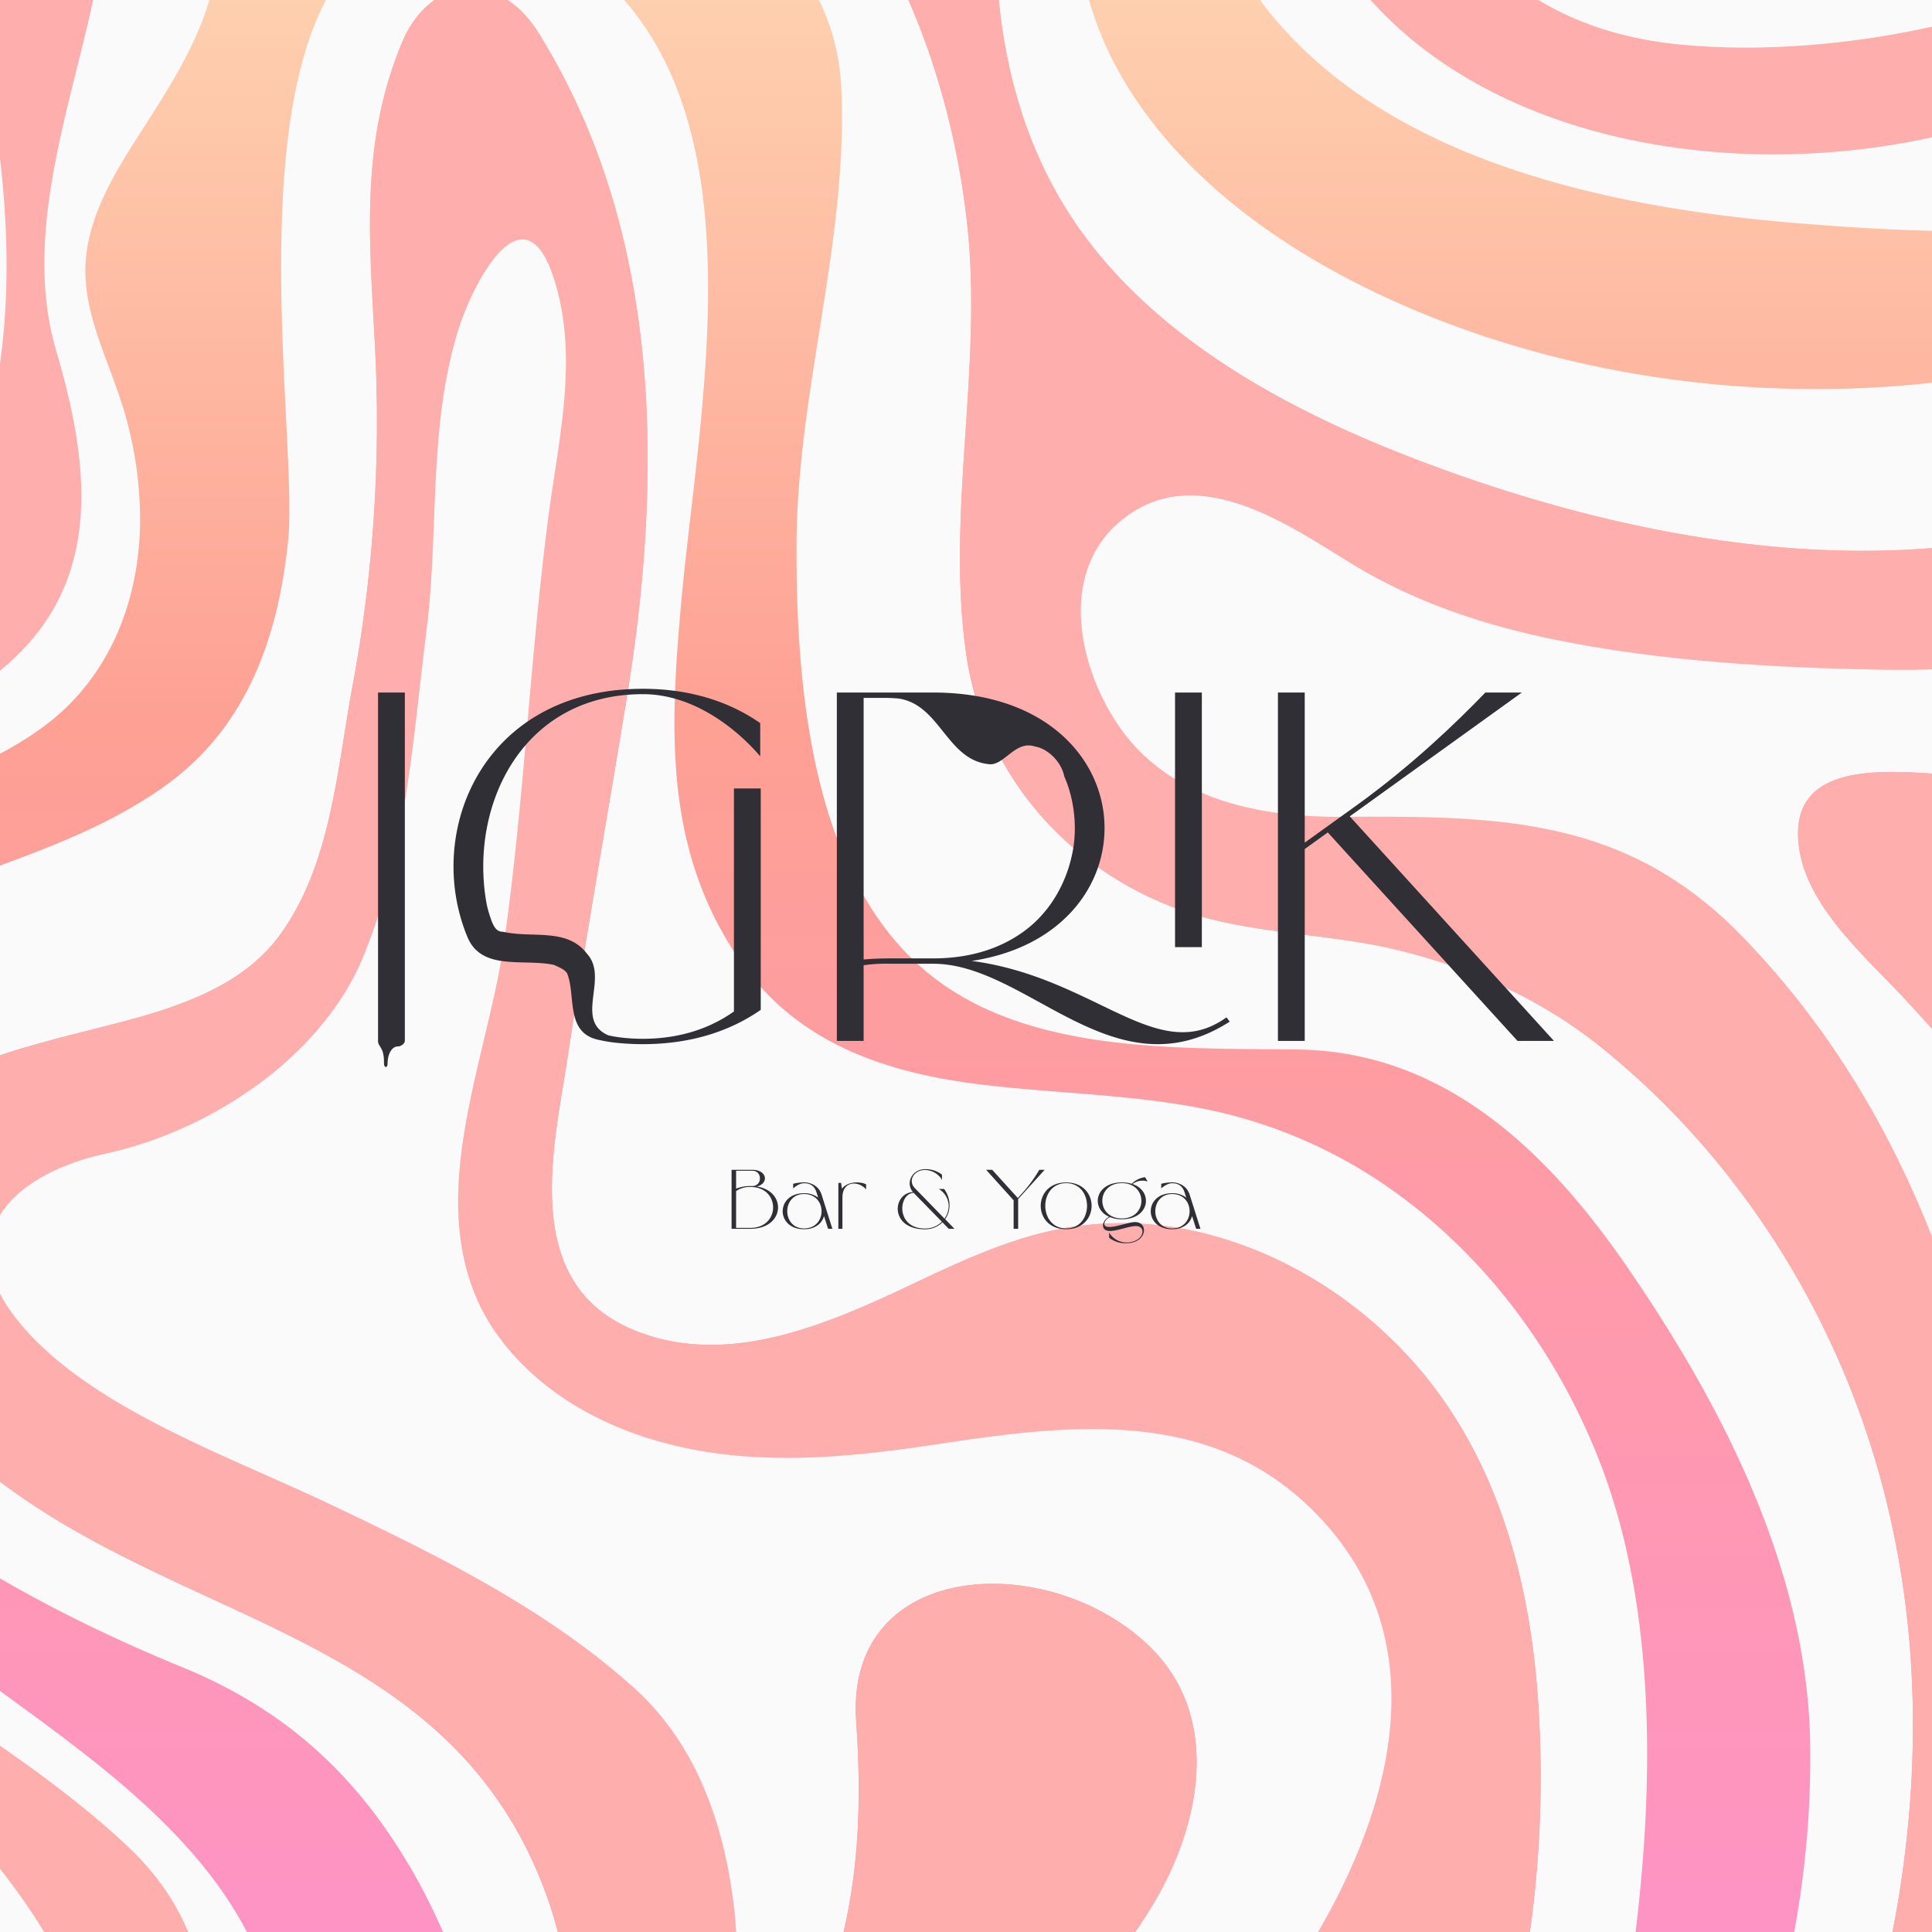 <svg id="Layer_1" data-name="Layer 1" xmlns="http://www.w3.org/2000/svg" xmlns:xlink="http://www.w3.org/1999/xlink" viewBox="0 0 1080 1080"><defs><style>.cls-1{fill:none;}.cls-2{fill:#feaead;}.cls-3{clip-path:url(#clip-path);}.cls-4{fill:url(#linear-gradient);}.cls-5{fill:#fafafa;}.cls-6{fill:#2f2f35;}</style><clipPath id="clip-path"><rect class="cls-1" width="1080" height="1080"/></clipPath><linearGradient id="linear-gradient" x1="-87.165" y1="4374.948" x2="1064.834" y2="4374.948" gradientTransform="translate(4902.44 49.248) rotate(90)" gradientUnits="userSpaceOnUse"><stop offset="0.031" stop-color="#fed0af"/><stop offset="0.385" stop-color="#fea094"/><stop offset="1" stop-color="#fe93c7"/></linearGradient></defs><title>IGRIK_Bar&amp;amp;Yoga_logo_ALLLL</title><rect class="cls-2" width="1080" height="1080"/><g class="cls-3"><rect class="cls-4" x="-50.04" y="-37.917" width="1155.064" height="1151.999"/><path class="cls-5" d="M762.041-943.885C622.954-916.906,485.789-880.47,352.734-834.236c-87.234,30.312-178.222,68.774-234.616,140.558C67.556-629.318,48.703-542.848,95.383-471.946c76.071,115.541,212.224,83.236,333.671,89.374,35.248,1.782,70.671,3.951,105.762,7.643,41.164,4.331,78.588,14.14,106.334,44.801,31.826,35.169,33.393,81.533,30.445,125.22-4.111,60.911-15.591,117.052,13.874,174.614C742.795,81.704,882.781,114.863,1005.09,124.783c35.739,2.899,71.669,5.052,107.563,4.275a526.831,526.831,0,0,0,53.956-3.805q2.264-.284,4.47-.545V44.002c-10.34,5.309-21.03,10.061-31.632,14.379-40.843,16.634-87.679,26.179-135.029,27.656-112.402,3.506-227.707-38.449-272.643-138.948C683.409-161.099,726.44-272.596,764.681-376.306c13.731-37.237,28.613-104.879-20.455-125.653-16.662-7.054-36.001-4.999-54.048-2.085-57.028,9.207-112.575,25.364-167.986,40.568-55.252,15.161-111.419,38.042-168.919,43.951-39.428,4.052-81.057-2.569-114.642-22.882-36.454-22.056-61.282-58.104-66.877-98.151-20.662-147.884,208.16-219.468,323.918-256.05,116.869-36.933,238.255-59.651,359.937-77.983,56.707-8.543,112.824-15.932,169.918-19.982q47.689-3.383,95.507-4.804c5.096-.149,28.443,1.001,50.046,1.424v-96.958A3097.039,3097.039,0,0,0,762.041-943.885Z"/><path class="cls-2" d="M1121.034-899.378q-47.806,1.398-95.507,4.804c-57.094,4.05-113.211,11.439-169.918,19.982-121.682,18.331-243.068,41.049-359.937,77.983-115.758,36.582-344.58,108.167-323.918,256.05,5.595,40.047,30.423,76.095,66.877,98.151,33.585,20.313,75.214,26.934,114.642,22.882,57.5-5.909,113.667-28.79,168.919-43.951,55.41-15.204,110.957-31.36,167.986-40.568,18.048-2.914,37.387-4.969,54.048,2.085,49.068,20.774,34.186,88.416,20.455,125.653C726.44-272.596,683.409-161.099,731.776-52.912,776.713,47.587,892.017,89.542,1004.419,86.036c47.351-1.477,94.187-11.021,135.029-27.656,10.602-4.318,21.291-9.07,31.632-14.379v-60.823A435.435,435.435,0,0,1,1104.314,8.641c-43.898,12.795-107.431,21.963-165.801,16.159C803.958,11.415,762.779-108.387,789.062-219.253c9.657-40.734,37.759-73.234,59.221-109.064,29.665-49.525,67.42-119.288,46.339-176.96-13.889-37.997-54.564-63.831-97.103-71.376C734.305-587.864,672.49-565.158,615.051-543.394Q570.046-526.341,525.059-509.257c-28.201,10.655-56.735,21.035-86.527,27.303-44.468,9.354-102.205,10.395-137.429-23.189a62.21,62.21,0,0,1-18.253-59.08c13.308-61.801,88.979-93.37,145.537-114.118,71.668-26.29,146.707-48.051,221.143-66.262,169.898-41.566,346.56-63.345,521.551-77.492V-897.954C1149.477-898.377,1126.131-899.527,1121.034-899.378Z"/><path class="cls-5" d="M428.387-678.341c-56.558,20.747-132.229,52.316-145.537,114.118a62.21,62.21,0,0,0,18.253,59.08c35.225,33.584,92.961,32.544,137.429,23.189,29.792-6.267,58.326-16.647,86.527-27.303q45.031-17.004,89.992-34.137c57.439-21.764,119.254-44.47,182.468-33.259,42.539,7.545,83.214,33.379,97.103,71.376,21.081,57.672-16.673,127.435-46.339,176.96-21.462,35.829-49.564,68.33-59.221,109.064C762.779-108.387,803.958,11.415,938.513,24.799c58.37,5.805,121.903-3.364,165.801-16.159a435.435,435.435,0,0,0,66.766-25.462V-77.208Q1157.095-66.704,1142.381-57.158c-41.122,26.661-96.376,45.904-148.432,45.231-46.873-.606-91.153-17.359-120.189-59.383C813.894-157.967,916.66-265.367,977.094-325.112c60.464-59.775,178.041-153.016,118.529-246.799-84.705-133.483-340.961-67.143-459.413-18.575-44.739,18.344-174.615,95.498-222.351,48.875-8.008-7.838-8.725-19.74-6.312-29.797,11.758-49.046,87.968-64.986,130.604-80.515,198.959-72.464,424.474-101.967,632.929-50.261V-822.095c-174.99,14.147-351.653,35.926-521.551,77.492C575.094-726.392,500.055-704.631,428.387-678.341Z"/><path class="cls-5" d="M-386.981,374.542c35.72-13.878,71.038-28.89,104.521-46.979,63.94-34.542,120.816-81.31,151.938-144.612,27.866-56.679,32.977-123.92.281-179.96-31.036-53.199-89.661-94.623-104.102-155.594-16.923-71.474,45.931-138.501,64.034-204.712,18.739-68.536,10.32-139.708,6.287-209.512-4.073-70.508-4.895-144.822,30.983-209.209C-97.039-840.681-32.819-885.182,20.368-936.792c53.651-52.088,101.906-118.901,89.44-194.209-9.445-57.056-46.329-106.29-91.444-144.059H-154.055c84.372,71.159,164.562,165.922,115.578,276.941C-93.883-872.546-263.232-826.349-258.482-670.969c2.063,67.253,27.695,131.818,29.426,199.104.787,30.995-4.493,61.375-17.676,89.957-13.166,28.55-31.804,54.476-47.155,81.99-16.173,28.971-28.01,60.306-22.922,93.342,5.455,35.383,26.279,66.686,47.172,95.981,38.028,53.327,83.68,107.431,97.37,171.574,13.428,62.881-13.813,121.956-62.891,165.324-26.751,23.627-58.52,41.78-91.407,57.116-29.277,13.652-60.554,28.119-91.875,37.211q-4.077,1.183-7.916,2.054v68.337C-412.338,385.564-398.832,379.147-386.981,374.542Z"/><path class="cls-5" d="M135.873,1235.197H-60.886c11.597-12.834,22.642-23.902,27.426-30.557,26.805-37.275,45.965-91.916,14.527-130.908-62.702-77.777-142.396-144.815-209.826-219.333-29.516-32.615-60.849-65.23-83.473-102.492-36.869-60.721-45.97-134.102-32.903-202.126,14.938-77.74,56.061-114.481,115.39-166.713,59.196-52.118,141.131-94.764,177.626-164.134C-18.394,154.832-14.692,74.96-47.536,9.903c-16.381-32.451-41.068-57.033-68.818-81.392-24.235-21.278-51.474-45.55-55.792-77.909a63.857,63.857,0,0,1,13.793-48.53c11.451-14.222,28.448-22.962,42.296-34.865,32.556-27.951,31.314-71.059,24.249-108.534-8.165-43.286-21.1-85.728-29.703-128.968-15.787-79.333-22.067-163.363,10.648-239.862,22.606-52.866,63.587-98.064,115.166-128.863,26.755-15.979,60.392-17.403,76.823,12.072,17.686,31.771-12.428,74.221-30.794,99.78C24.664-691.454,2.19-656.095-12.374-614.79c-19.128,54.249-19.863,109.89-4.582,165.047,15.057,54.313,41.876,105.016,68.051,155.298C98.58-203.24,150.702-95.646,114.805,6.891c-8.165,23.304-21.506,44.13-34.934,65.084-14.162,22.072-29.128,45.504-31.766,71.624-2.834,28.033,10.648,53.587,19.233,79.707a214.043,214.043,0,0,1,10.977,66.896c-.05,42.916-15.436,86.412-51.981,114.459C4.988,421.052-20.521,431.43-45.418,442.247c-68.051,29.566-138.028,78.115-166.102,146.412-20.301,49.374-14.687,103.267,6.887,151.428C-158.316,843.519-52.606,904.568,37.124,972.665c40.301,30.589,79.835,65.39,102.145,109.776,21.104,42.008,23.359,90.123,5.806,133.601A166.765,166.765,0,0,1,135.873,1235.197Z"/><path class="cls-5" d="M1002.678,217.331c-77.386-1.571-154.946-17.975-224.604-49.521C716.669,140.006,658.814,98.679,626.38,41.806c-18.289-32.064-26.244-67.772-25.894-103.916a300.769,300.769,0,0,1,6.802-58.979c8.368-39.575,28.376-82.273,16.116-122.834-12.866-42.565-58.218-55.761-100.739-60.983-77.981-9.587-158.129,8.454-235.252-8.696-33.354-7.417-62.348-29.138-96.095-33.68-45.073-6.067-68.201,28.757-60.843,66.658,3.445,17.746,10.997,35.039,17.797,51.878,19.417,48.009,48.083,88.345,100.729,107.302,17.763,6.396,36.226,10.833,54.356,16.161A465.738,465.738,0,0,1,349.604-89.203C412.47-63.283,467.129-18.931,470.298,49.108c3.972,85.266-24.774,169.724-25.037,255.136-.233,75.478,7.045,183.417,71.765,238.234,54.972,46.56,139.082,43.304,208.524,44.204,84.008,1.088,141.742,60.174,183.742,121.121,54.293,78.784,100.597,170.097,102.572,265.207,1.833,88.253-20.301,178.978-57.95,262.186h54.232c3.267-7.888,6.714-15.572,9.742-22.911,60.181-145.778,73.784-311.83,7.238-457.883-29.338-64.402-73.328-123.38-130.448-169.289-32.512-26.131-70.621-43.427-112.029-53.749-39.635-9.881-83.77-8.959-121.966-22.429C594.524,485.616,549.117,429.78,540.043,365.263c-11.226-79.816,9.585-160.669.49-241.173C532.881,56.356,509.637-13.891,466.608-70.973c-20.621-27.355-50.576-56.063-80.891-74.387-30.459-18.41-71.427-19.626-97.537-44.684-33.997-32.655,57.738-31.646,68.877-31.965,57.158-1.636,171.653-21.082,199.858,42.362,13.358,29.991,5.508,64.112,2.256,95.204-7.85,74.864.595,154.522,48.169,217.776C650.404,190.595,717.771,227.939,785.977,254.626c117.613,46.039,261.693,74.316,385.103,33.813V196.687A593.957,593.957,0,0,1,1002.678,217.331Z"/><path class="cls-2" d="M785.977,254.626c-68.206-26.688-135.573-64.031-178.637-121.292C559.765,70.08,551.32-9.577,559.171-84.442c3.252-31.093,11.103-65.213-2.256-95.204-28.206-63.444-142.7-43.999-199.858-42.362-11.138.319-102.873-.69-68.877,31.965,26.109,25.059,67.078,26.274,97.537,44.684,30.315,18.323,60.27,47.031,80.891,74.387C509.637-13.891,532.881,56.356,540.533,124.089c9.095,80.504-11.716,161.357-.49,241.173,9.074,64.517,54.481,120.354,120.642,143.673,38.196,13.47,82.331,12.548,121.966,22.429,41.408,10.322,79.517,27.618,112.029,53.749,57.12,45.91,101.109,104.887,130.448,169.289,66.545,146.053,52.942,312.105-7.238,457.883-3.028,7.339-6.474,15.023-9.742,22.911H1079.435c76.095-219.511,71.222-530.793-106.242-712.456-63.74-65.249-133.222-66.779-221.935-66.116-50.75.38-100.168-11.032-127.611-53.391-21.328-32.919-31.624-84.314,3.615-112.688,42.178-33.96,93.966,3.735,129.844,25.51,33.276,20.196,71.375,33.073,110.042,41.098,60.838,12.626,125.775,16.265,188.017,17.243,39.418.619,78.333-3.328,115.915-12.571V288.439C1047.67,328.943,903.59,300.666,785.977,254.626Z"/><path class="cls-5" d="M1055.165,374.396c-62.242-.977-127.18-4.616-188.017-17.243-38.666-8.025-76.765-20.901-110.042-41.098-35.878-21.775-87.666-59.47-129.844-25.51-35.239,28.374-24.942,79.768-3.615,112.688,27.443,42.358,76.861,53.77,127.611,53.391,88.712-.663,158.194.867,221.935,66.116,177.464,181.663,182.337,492.945,106.242,712.456h91.645V700.256c-8.269-15.119-16.486-30.262-25.566-45.05-20.691-33.7-49.608-62.241-76.187-91.911-22.475-25.088-58.499-54.062-63.578-88.999-7.245-49.844,48.636-43.689,85.622-41.022,28.62,2.063,53.734,2.494,79.709.243v-71.69C1133.498,371.069,1094.583,375.015,1055.165,374.396Z"/><path class="cls-2" d="M1091.371,433.273c-36.986-2.666-92.867-8.821-85.622,41.022,5.078,34.937,41.103,63.911,63.578,88.999,26.579,29.669,55.496,58.211,76.187,91.911,9.08,14.789,17.297,29.932,25.566,45.05V433.516C1145.105,435.767,1119.991,435.336,1091.371,433.273Z"/><path class="cls-5" d="M894.6,818.047c-24.286-62.98-67.156-121.341-126.832-159.885a274.534,274.534,0,0,0-99.242-39.187c-39.233-7.239-79.374-7.873-118.977-12.583-55.207-6.568-103.692-23.606-134.86-67.951-43.464-61.83-40.255-129.31-34.076-199.67,9.125-103.894,43.647-261.206-36.803-344.278C321.755-28.289,290.468-44.254,257.447-45.231c-141.798-4.204-89.415,278.593-96.348,346.963-5.349,52.761-22.213,104.555-69.479,138.046-74.185,52.556-172.373,53.026-235.307,124.317-62.241,70.479-25.071,170.552,32.145,231.674,56.837,60.712,135.202,104.116,213.81,136.362C163.778,957.361,204.088,997.425,234.339,1052.696a335.038,335.038,0,0,1,40.009,138.452c.931,13.945-.816,28.886-2.98,44.048H304.981q.7-2.142,1.395-4.288c20.541-63.605,18.794-134.458-10.962-195.324-58.915-120.51-191.717-130.317-293.072-205.589-44.951-33.391-79.919-81.049-83.487-135.573C-86.845,607.334-13.896,592.165,60.447,573.235c35.672-9.083,73.723-20.454,95.568-49.97,29.192-39.443,32.41-93.583,40.961-139.298a806.187,806.187,0,0,0,12.752-187.846C206.774,136.241,200.701,81.047,224.821,23.529c15.592-37.183,54.095-40.706,76.148-5.301,69.825,112.099,69.575,248.559,49.274,372.605C339.333,457.536,327.409,524.077,317.321,590.877c-7.518,49.699-26.839,125.033,35.475,151.98,53.432,23.109,111.55-3.384,159.072-25.878,27.87-13.198,56.509-26.461,87.701-31.206a189.311,189.311,0,0,1,78.19,4.907c53.03,14.493,98.979,49.035,128.929,91.674C840.66,830.757,855.015,888.893,859.421,945.831a622.811,622.811,0,0,1-11.19,174.295c-8.359,39.945-21.874,79.188-42.424,115.071h74.894c18.225-48.709,26.912-102.725,32.932-149.872C924.546,999.858,926.193,900.022,894.6,818.047Z"/><path class="cls-2" d="M859.421,945.831c-4.406-56.938-18.761-115.074-52.733-163.477-29.95-42.639-75.899-77.18-128.929-91.674a189.311,189.311,0,0,0-78.19-4.907c-31.192,4.745-59.831,18.008-87.701,31.206-47.522,22.494-105.64,48.987-159.072,25.878C290.482,715.91,309.802,640.576,317.321,590.877,327.409,524.077,339.333,457.536,350.243,390.833c20.3-124.047,20.551-260.506-49.274-372.605-22.053-35.405-60.555-31.882-76.148,5.301-24.12,57.518-18.047,112.712-15.094,172.592A806.187,806.187,0,0,1,196.976,383.967c-8.551,45.715-11.769,99.855-40.961,139.298-21.845,29.517-59.896,40.888-95.568,49.97-74.343,18.929-147.292,34.098-141.594,121.188C-77.579,748.947-42.61,796.605,2.341,829.996c101.356,75.272,234.157,85.079,293.072,205.589,29.756,60.865,31.503,131.719,10.962,195.324q-.693,2.146-1.395,4.288h49.078a213.261,213.261,0,0,0,14.987-18.387c31.639-45.399,47.667-97.072,41.221-150.949-5.298-44.436-20.159-90.038-55.478-121.973-49.538-44.793-111.014-74.858-172.072-103.828-55.557-26.36-132.082-53.103-171.328-100.052-40.171-48.056-5.337-83.555,47.741-95.156,60.692-13.266,121.56-55.475,143.98-110.218,24.034-58.685,27.757-122.245,35.496-184.009,6.756-53.918.735-112.749,17.693-166.506,8.631-27.36,36.236-79.006,52.823-29.84,14.73,43.663,3.359,89.533-2.433,133.586-10.474,79.667-13.572,159.889-24.977,239.476-9.033,63.033-42.083,135.571-15.429,198.124,6.382,14.98,16.505,28.55,28.604,40.031,26.734,25.392,62.384,40.031,99.748,46.04,43.588,6.995,87.561,2.121,130.8-4.453,73.934-11.219,149.629-19.605,206.753,35.58,100.814,97.392,14.343,246.325-64.483,328.41-18.758,19.533-38.403,41.984-59.436,64.125H805.807c20.55-35.883,34.065-75.126,42.424-115.071A622.811,622.811,0,0,0,859.421,945.831Z"/><path class="cls-5" d="M732.189,842.662c-57.124-55.185-132.819-46.799-206.753-35.58-43.239,6.574-87.212,11.449-130.8,4.453-37.364-6.008-73.014-20.647-99.748-46.04-12.099-11.481-22.222-25.052-28.604-40.031-26.655-62.553,6.396-135.09,15.429-198.124,11.405-79.587,14.503-159.809,24.977-239.476,5.792-44.054,17.163-89.924,2.433-133.586-16.587-49.166-44.192,2.48-52.823,29.84-16.958,53.757-10.936,112.587-17.693,166.506-7.739,61.764-11.462,125.324-35.496,184.009-22.42,54.743-83.288,96.953-143.98,110.218-53.078,11.602-87.912,47.1-47.741,95.156,39.246,46.949,115.771,73.692,171.328,100.052,61.059,28.97,122.534,59.036,172.072,103.828,35.319,31.936,50.18,77.537,55.478,121.973,6.447,53.877-9.582,105.55-41.221,150.949a213.261,213.261,0,0,1-14.987,18.387H390.719c8.021-30.029,36.566-53.106,51.502-79.841,34.895-62.46,41.203-124.088,36.384-193.148-6.352-91.036,108.118-96.211,164.049-41.799,40.573,39.473,28.239,99.632,2.69,142.812-9.476,16.016-20.649,31.092-31.944,46.055-30.556,40.479-61.466,80.729-92.339,121.008q-1.912,2.494-3.683,4.913h90.892c21.033-22.14,40.678-44.591,59.436-64.125C746.532,1088.987,833.002,940.054,732.189,842.662Z"/><path class="cls-2" d="M613.399,1109.276c11.295-14.963,22.467-30.04,31.944-46.055,25.55-43.181,37.884-103.339-2.69-142.812-55.93-54.412-170.401-49.237-164.049,41.799,4.819,69.06-1.489,130.688-36.384,193.148-14.936,26.735-43.481,49.812-51.502,79.841H517.378q1.777-2.419,3.683-4.913C551.933,1190.005,582.843,1149.755,613.399,1109.276Z"/><path class="cls-2" d="M100.652,1235.197H20.474a143.737,143.737,0,0,0,19.041-30.287c22.081-47.937,5.235-95.769-22.615-137.06-39.178-58.083-93.309-104.162-146.325-149.972-96.814-83.651-224.166-209.616-177.845-353.189,17.494-54.226,59.397-97.33,105.372-130.985,70.059-51.287,152.573-78.644,185.508-165.257C9.899,199.314,6.973,120.099-6.043,48.411-17.34-13.789-57.166-65.222-74.427-125.345c-20.123-70.096,26.344-126.951,14.988-194.746-7.458-44.541-18.576-85.075-30.771-128.498-13.902-49.484-20.63-101.214-15.518-152.574C-97.262-686.241-63.145-770.997,14.262-807.313c6.527-3.063,14.801-5.596,20.452-1.118a10.777,10.777,0,0,1,1.953,2.004c4.71,6.33,1.1,16.682-3.122,24.135-47.07,83.09-99.68,154.678-99.776,254.129-.119,126.229,82.505,231.099,116.909,349.227C69.78-113.355,64.769-54.336,49.547,11.218,35.86,70.181,13.578,135.809,31.464,196.279,54.76,275.032,56.608,344.685-23.547,391.02c-73.56,42.524-174.595,57.631-205.403,148.187-33.907,99.671-14.299,216.918,53.067,298.333,66.951,80.917,170.223,122.482,246.909,194.235,35.125,32.862,47.973,72.789,44.034,120.967C113.399,1173.088,109.474,1205.471,100.652,1235.197Z"/></g><path class="cls-6" d="M226.312,387.134H211.331V581.39c-.002.17-.006.298-.008.489-.006,3.545,3.491,3.081,3.33,12.58-.04,2.391,1.963,2.905,1.996.164.08-6.607,3.105-9.639,5.526-9.639s4.131-1.923,4.132-3.097h.005Z"/><path class="cls-6" d="M410.276,440.767V565.408c-13.482,9.588-30.561,15.282-50.935,15.282-1.051,0-2.09-.019-3.122-.049-.327-.01-.649-.025-.974-.037q-1.069-.041-2.126-.101-.542-.033-1.08-.07-1.023-.071-2.033-.163c-.336-.03-.673-.058-1.007-.092q-1.197-.119-2.375-.269c-.18-.022-.362-.04-.542-.064-2.082-.296-4.123-.648-6.101-1.103-19.19-8.534.541-31.964-11.791-45.529-11.099-14.798-30.829-8.632-46.861-12.332-3.7,0-4.933-2.466-6.288-5.425a75.292,75.292,0,0,1-2.786-9.069q-.513-2.566-.895-5.175c-.023-.16-.048-.319-.07-.479-.099-.695-.19-1.392-.277-2.089-.024-.191-.05-.381-.073-.572q-.151-1.269-.274-2.542c-.025-.26-.045-.52-.068-.78-.046-.516-.092-1.031-.131-1.548-.024-.312-.043-.625-.064-.938-.032-.47-.064-.939-.09-1.409-.019-.329-.033-.659-.048-.988-.021-.452-.042-.904-.058-1.357-.012-.342-.02-.685-.03-1.027-.012-.441-.023-.882-.029-1.322-.005-.349-.008-.698-.01-1.047q-.005-.653-.002-1.305.003-.527.01-1.053.009-.655.025-1.31.013-.52.03-1.041c.014-.439.033-.878.053-1.317q.023-.518.05-1.036c.023-.442.052-.884.081-1.326.022-.34.044-.68.069-1.02.034-.452.072-.903.111-1.354.028-.328.055-.656.086-.984.045-.473.095-.945.146-1.417.033-.305.063-.611.098-.916.06-.52.127-1.039.194-1.557.033-.257.063-.513.098-.77q.314-2.319.724-4.62c.046-.259.097-.516.145-.774.094-.508.188-1.016.289-1.523.06-.304.126-.607.19-.91.095-.458.19-.916.291-1.373.072-.322.147-.641.221-.962.101-.438.202-.877.309-1.314.079-.328.163-.655.246-.982q.161-.637.328-1.272.134-.501.273-1.0.173-.624.352-1.246.144-.497.293-.992.186-.622.381-1.242.154-.492.312-.983.2-.617.408-1.231c.109-.324.219-.648.331-.971.143-.412.291-.822.439-1.231.115-.317.229-.635.347-.95.155-.417.316-.831.476-1.245.118-.304.234-.609.355-.911.172-.43.349-.857.526-1.284.118-.284.233-.569.353-.851.199-.467.405-.931.611-1.395.105-.238.208-.479.316-.716q.458-1.012.938-2.011c.022-.046.043-.092.066-.137q.483-1.002.989-1.992c.114-.223.233-.443.349-.665.237-.455.474-.911.718-1.362.145-.267.294-.532.442-.798.223-.402.445-.804.673-1.203.161-.281.327-.559.491-.839.222-.378.444-.756.671-1.131.173-.287.351-.571.528-.856q.338-.546.683-1.087.275-.428.555-.852.35-.533.706-1.061.285-.423.577-.841.361-.522.73-1.037.298-.416.6-.83.375-.512.758-1.017c.204-.271.409-.542.617-.81q.392-.507.794-1.007c.208-.261.415-.522.626-.78.277-.34.559-.674.841-1.009.209-.247.415-.497.627-.742.298-.346.602-.685.904-1.026.203-.228.403-.458.609-.684.34-.374.686-.741,1.033-1.109.176-.186.349-.376.526-.561q1.583-1.647,3.261-3.208c.186-.173.377-.341.565-.513.377-.344.754-.689,1.138-1.026.228-.201.461-.396.691-.594.35-.302.701-.603,1.057-.899.252-.209.508-.413.762-.619.343-.278.687-.556,1.036-.829.266-.208.535-.412.803-.617.346-.264.692-.526,1.044-.785.276-.204.556-.404.835-.605q.527-.378,1.061-.748.427-.296.859-.586.539-.363,1.085-.718.438-.284.88-.564c.369-.233.741-.462,1.116-.689.297-.181.594-.361.894-.538.382-.225.769-.446,1.156-.666.299-.17.598-.341.901-.508.399-.219.802-.433,1.206-.647.298-.158.595-.317.896-.471.426-.218.857-.429,1.289-.641.286-.14.57-.284.859-.421.482-.229.972-.45,1.461-.67.244-.111.486-.225.733-.334q2.217-.974,4.53-1.829c.257-.095.518-.183.777-.275.517-.185,1.034-.371,1.558-.547.313-.105.63-.204.945-.305.479-.155.957-.31,1.442-.457.337-.102.678-.198,1.018-.297.47-.136.94-.272,1.415-.401.356-.097.716-.188,1.075-.281.467-.12.933-.239,1.405-.352.37-.089.742-.173,1.115-.258q.705-.16,1.418-.311c.378-.079.758-.155,1.139-.231q.719-.141,1.444-.272.577-.103,1.157-.201c.49-.081.982-.158,1.476-.232.39-.058.779-.117,1.172-.17.502-.069,1.009-.132,1.516-.193.391-.048.782-.096,1.177-.14.522-.057,1.05-.106,1.578-.155.385-.036.769-.074,1.157-.105.558-.045,1.121-.081,1.684-.117.366-.023.73-.051,1.099-.071.63-.034,1.268-.056,1.905-.079.308-.011.613-.027.923-.036q1.427-.038,2.878-.039c29.363,0,53.632,20.675,65.616,34.758V404.213c-16.778-11.686-38.65-19.177-65.616-19.177-1.272,0-2.53.02-3.779.053-.389.01-.774.025-1.16.039q-1.315.044-2.614.111-.626.033-1.247.07-1.333.081-2.646.189c-.338.027-.678.051-1.014.081q-1.789.157-3.546.358c-.186.022-.368.048-.553.07q-1.479.177-2.935.385c-.376.054-.749.113-1.123.17q-1.19.182-2.363.384c-.381.066-.76.131-1.138.2q-1.292.237-2.562.499c-.258.053-.518.101-.774.155q-1.64.349-3.247.738c-.254.062-.503.129-.755.192q-1.23.306-2.441.636c-.354.097-.706.197-1.057.297q-1.087.309-2.157.637c-.334.102-.67.204-1.002.309q-1.284.406-2.543.842c-.161.055-.325.107-.485.163q-1.489.521-2.943,1.082c-.274.105-.544.215-.816.322q-1.054.415-2.091.848-.487.203-.968.412-.997.43-1.976.879c-.285.131-.573.259-.856.391q-2.753,1.29-5.369,2.717c-.269.146-.533.297-.8.446q-.917.511-1.817,1.038-.435.255-.866.513-.918.551-1.816,1.12c-.231.146-.466.29-.696.438q-1.224.788-2.416,1.605c-.126.087-.248.176-.374.264q-1.001.696-1.978,1.413c-.252.185-.5.372-.749.559q-.799.599-1.582,1.212c-.252.197-.503.394-.752.593q-.851.681-1.681,1.379c-.173.145-.349.288-.521.434q-1.073.914-2.111,1.855c-.165.15-.326.303-.49.454q-.794.73-1.569,1.473c-.226.217-.449.436-.671.655q-.695.683-1.372,1.377c-.211.216-.423.431-.63.648q-.811.848-1.597,1.712c-.098.107-.198.213-.295.32q-.924,1.025-1.812,2.075c-.169.199-.333.4-.499.6q-.641.769-1.265,1.548-.293.368-.581.737-.596.761-1.174,1.534c-.169.226-.341.45-.508.678q-1.62,2.204-3.103,4.488c-.151.232-.298.467-.447.701q-.519.815-1.021,1.637-.239.393-.474.788-.507.85-.993,1.709c-.126.222-.255.442-.379.665q-.658,1.179-1.283,2.374c-.067.13-.132.262-.199.393q-.521,1.011-1.018,2.032c-.128.263-.253.528-.379.793q-.404.851-.792,1.708c-.124.276-.249.55-.37.827q-.419.951-.816,1.909c-.081.196-.166.39-.246.585q-.508,1.246-.983,2.504c-.075.199-.145.399-.219.597q-.359.971-.698,1.948c-.099.287-.196.574-.292.862q-.299.888-.58,1.781c-.088.278-.176.556-.262.835q-.332,1.087-.64,2.181c-.039.135-.08.271-.117.407q-.359,1.295-.682,2.599c-.06.243-.116.486-.175.729q-.23.956-.443,1.915-.098.446-.193.893-.197.929-.375,1.862c-.052.273-.107.545-.157.818q-.486,2.642-.835,5.306c-.036.275-.068.55-.102.826q-.116.942-.215,1.887-.047.454-.091.909-.093.975-.167,1.954c-.019.25-.041.5-.058.751q-.092,1.339-.153,2.678c-.006.143-.008.285-.014.428q-.045,1.133-.066,2.266c-.005.29-.007.58-.01.871q-.009.938-.001,1.877c.002.3.005.599.01.899q.018,1.033.057,2.067c.008.213.012.424.021.636q.058,1.339.149,2.676c.014.211.034.421.049.632q.077,1.032.173,2.062c.028.299.059.598.09.897q.097.931.21,1.861c.035.29.069.58.107.87q.146,1.123.317,2.242c.022.142.04.284.062.426q.208,1.325.45,2.643c.046.249.096.496.143.745q.183.962.384,1.921.094.446.193.891.204.93.427,1.858c.064.267.126.535.192.801q.648,2.611,1.432,5.187c.08.264.165.526.247.789q.285.907.586,1.809.146.437.296.873.319.926.658,1.846c.087.237.172.475.26.712q.473,1.26.98,2.508c.008.02.016.041.024.062.039.093.08.185.119.278,7.852,19.653,31.282,12.254,48.547,15.953,2.466,1.233,6.166,2.466,7.399,4.933,4.933,12.332-1.233,33.296,17.792,37.015a76.743,76.743,0,0,0,10.365,1.656c.151.017.299.037.45.054.13.013.264.021.394.033.615.058,1.237.108,1.858.157.456.037.911.076,1.371.109.655.046,1.317.082,1.979.119.435.024.868.053,1.306.073.736.034,1.481.057,2.225.079.372.011.74.028,1.114.037q1.684.038,3.394.04c27.265,0,49.138-7.491,65.916-19.177V440.767Z"/><path class="cls-6" d="M685.621,568.705c-38.737,27.824-73.01-22.333-142.382-31.538,105.657-16.025,98.496-150.034-21.511-150.034H467.796V581.887h14.981V539.579a87.155,87.155,0,0,1,14.981-.837h23.97c52.733,0,101.271,73.707,165.69,32.359ZM504.351,535.746h-6.592c-5.127,0-10.069.191-14.981.607V390.13h10.098a86.272,86.272,0,0,1,9.431.36c23.192,3.376,26.892,34.205,50.322,36.671,8.632,1.233,14.798-13.565,25.897-9.865,7.399,1.233,14.798,8.632,16.437,16.787a64.38,64.38,0,0,1,3.25,9.217A75.188,75.188,0,0,1,600.174,472.85c-3.151,20.903-14.249,39.401-31.378,50.214a73.89,73.89,0,0,1-9.806,5.298c-10.459,4.677-22.88,7.385-37.262,7.385Z"/><rect class="cls-6" x="656.857" y="387.134" width="14.981" height="142.321"/><path class="cls-6" d="M714.372,387.134H729.353v83.895l28.764-20.675c31.161-22.472,56.029-46.439,72.208-63.22h20.374l-96.178,69.212L868.677,581.887H848.303L742.238,465.335l-12.885,9.29V581.887h-14.981Z"/><path class="cls-6" d="M408.953,653.933h11.564c8.521,0,9.332,7.811,2.485,9.332,16.991,2.536,15.824,23.635-3.5,23.635h-10.549Zm2.536.507v10.042a20.737,20.737,0,0,1,8.014-1.471h1.014c5.731,0,5.731-8.571,0-8.571Zm0,31.953h8.014c16.889,0,16.889-22.874,0-22.874a13.644,13.644,0,0,0-8.014,2.282Z"/><path class="cls-6" d="M459.263,667.779,465.298,686.9H462.915l-2.282-7.101c-1.116,4.007-4.869,7.354-11.158,7.354-15.926,0-15.926-20.135,0-20.135a12.488,12.488,0,0,1,7.912,2.485l-.964-2.992c-1.268-4.007-4.007-5.072-6.999-5.072-2.384,0-4.92,1.877-6.036,2.891v-2.587a28.042,28.042,0,0,1,6.036-.811C453.227,660.983,457.691,662.86,459.263,667.779Zm-9.789-.304c-12.527,0-12.527,19.222,0,19.222C462.509,686.697,462.509,667.475,449.474,667.475Z"/><path class="cls-6" d="M470.926,686.9h-2.282V661.237h1.521l.457,3.246c2.992-3.905,9.738-4.311,13.542-2.434v2.789c-4.514-5.072-13.237-4.615-13.237,4.362Z"/><path class="cls-6" d="M526.612,659.563a11.391,11.391,0,0,0-9.586-5.528c-6.036,0-9.738,5.934-5.579,10.194L527.981,681.22a12.471,12.471,0,0,0,2.333-7.05,11.168,11.168,0,0,0-5.579-9.535h2.992a14.789,14.789,0,0,1,3.043,9.535,13.019,13.019,0,0,1-2.434,7.354L533.56,686.9h-3.195l-3.55-3.601a13.743,13.743,0,0,1-9.738,3.905c-19.78,0-18.36-20.135-6.746-20.845-4.362-5.224-.304-12.781,6.695-12.781a14.789,14.789,0,0,1,9.535,3.043Zm-15.824,7.303-.051-.051c-8.571.355-10.245,19.932,6.34,19.932a13.146,13.146,0,0,0,9.434-3.804Z"/><path class="cls-6" d="M551.257,653.933h3.398l14.303,15.773,3.347-3.702a78.473,78.473,0,0,0,8.673-12.071H583.97l-14.81,16.331V686.9h-2.536V670.974Z"/><path class="cls-6" d="M595.989,660.983c18.969,0,18.969,26.171,0,26.171S577.02,660.983,595.989,660.983Zm0,.406c-15.571,0-15.571,25.308,0,25.308S611.559,661.389,595.989,661.389Z"/><path class="cls-6" d="M620.534,680.408c-2.84,1.014-5.325,5.478-.456,5.478,4.26,0,10.955-2.739,14.404-2.739,7.76,0,6.796,11.817-4.92,11.817a14.688,14.688,0,0,1-9.535-3.043l-.051-2.942a11.434,11.434,0,0,0,9.586,5.579c9.991,0,11.665-9.18,5.427-9.18-3.804,0-10.296,2.739-14.556,2.739-5.427,0-4.717-5.731-.406-7.912-10.397-4.565-8.064-19.222,7.101-19.222a18.441,18.441,0,0,1,5.528.761,12.738,12.738,0,0,1,7.456-3.702l1.42,2.434a8.963,8.963,0,0,0-8.419,1.42c11.665,3.956,9.687,19.679-5.985,19.679A17.216,17.216,0,0,1,620.534,680.408Zm6.593-19.019c-14.556,0-14.556,19.729,0,19.729S641.684,661.389,627.127,661.389Z"/><path class="cls-6" d="M665.012,667.779,671.047,686.9h-2.384l-2.282-7.101c-1.116,4.007-4.869,7.354-11.158,7.354-15.926,0-15.926-20.135,0-20.135a12.488,12.488,0,0,1,7.912,2.485l-.964-2.992c-1.268-4.007-4.007-5.072-6.999-5.072-2.384,0-4.92,1.877-6.036,2.891v-2.587a28.042,28.042,0,0,1,6.036-.811C658.976,660.983,663.439,662.86,665.012,667.779Zm-9.789-.304c-12.527,0-12.527,19.222,0,19.222C668.258,686.697,668.258,667.475,655.223,667.475Z"/></svg>